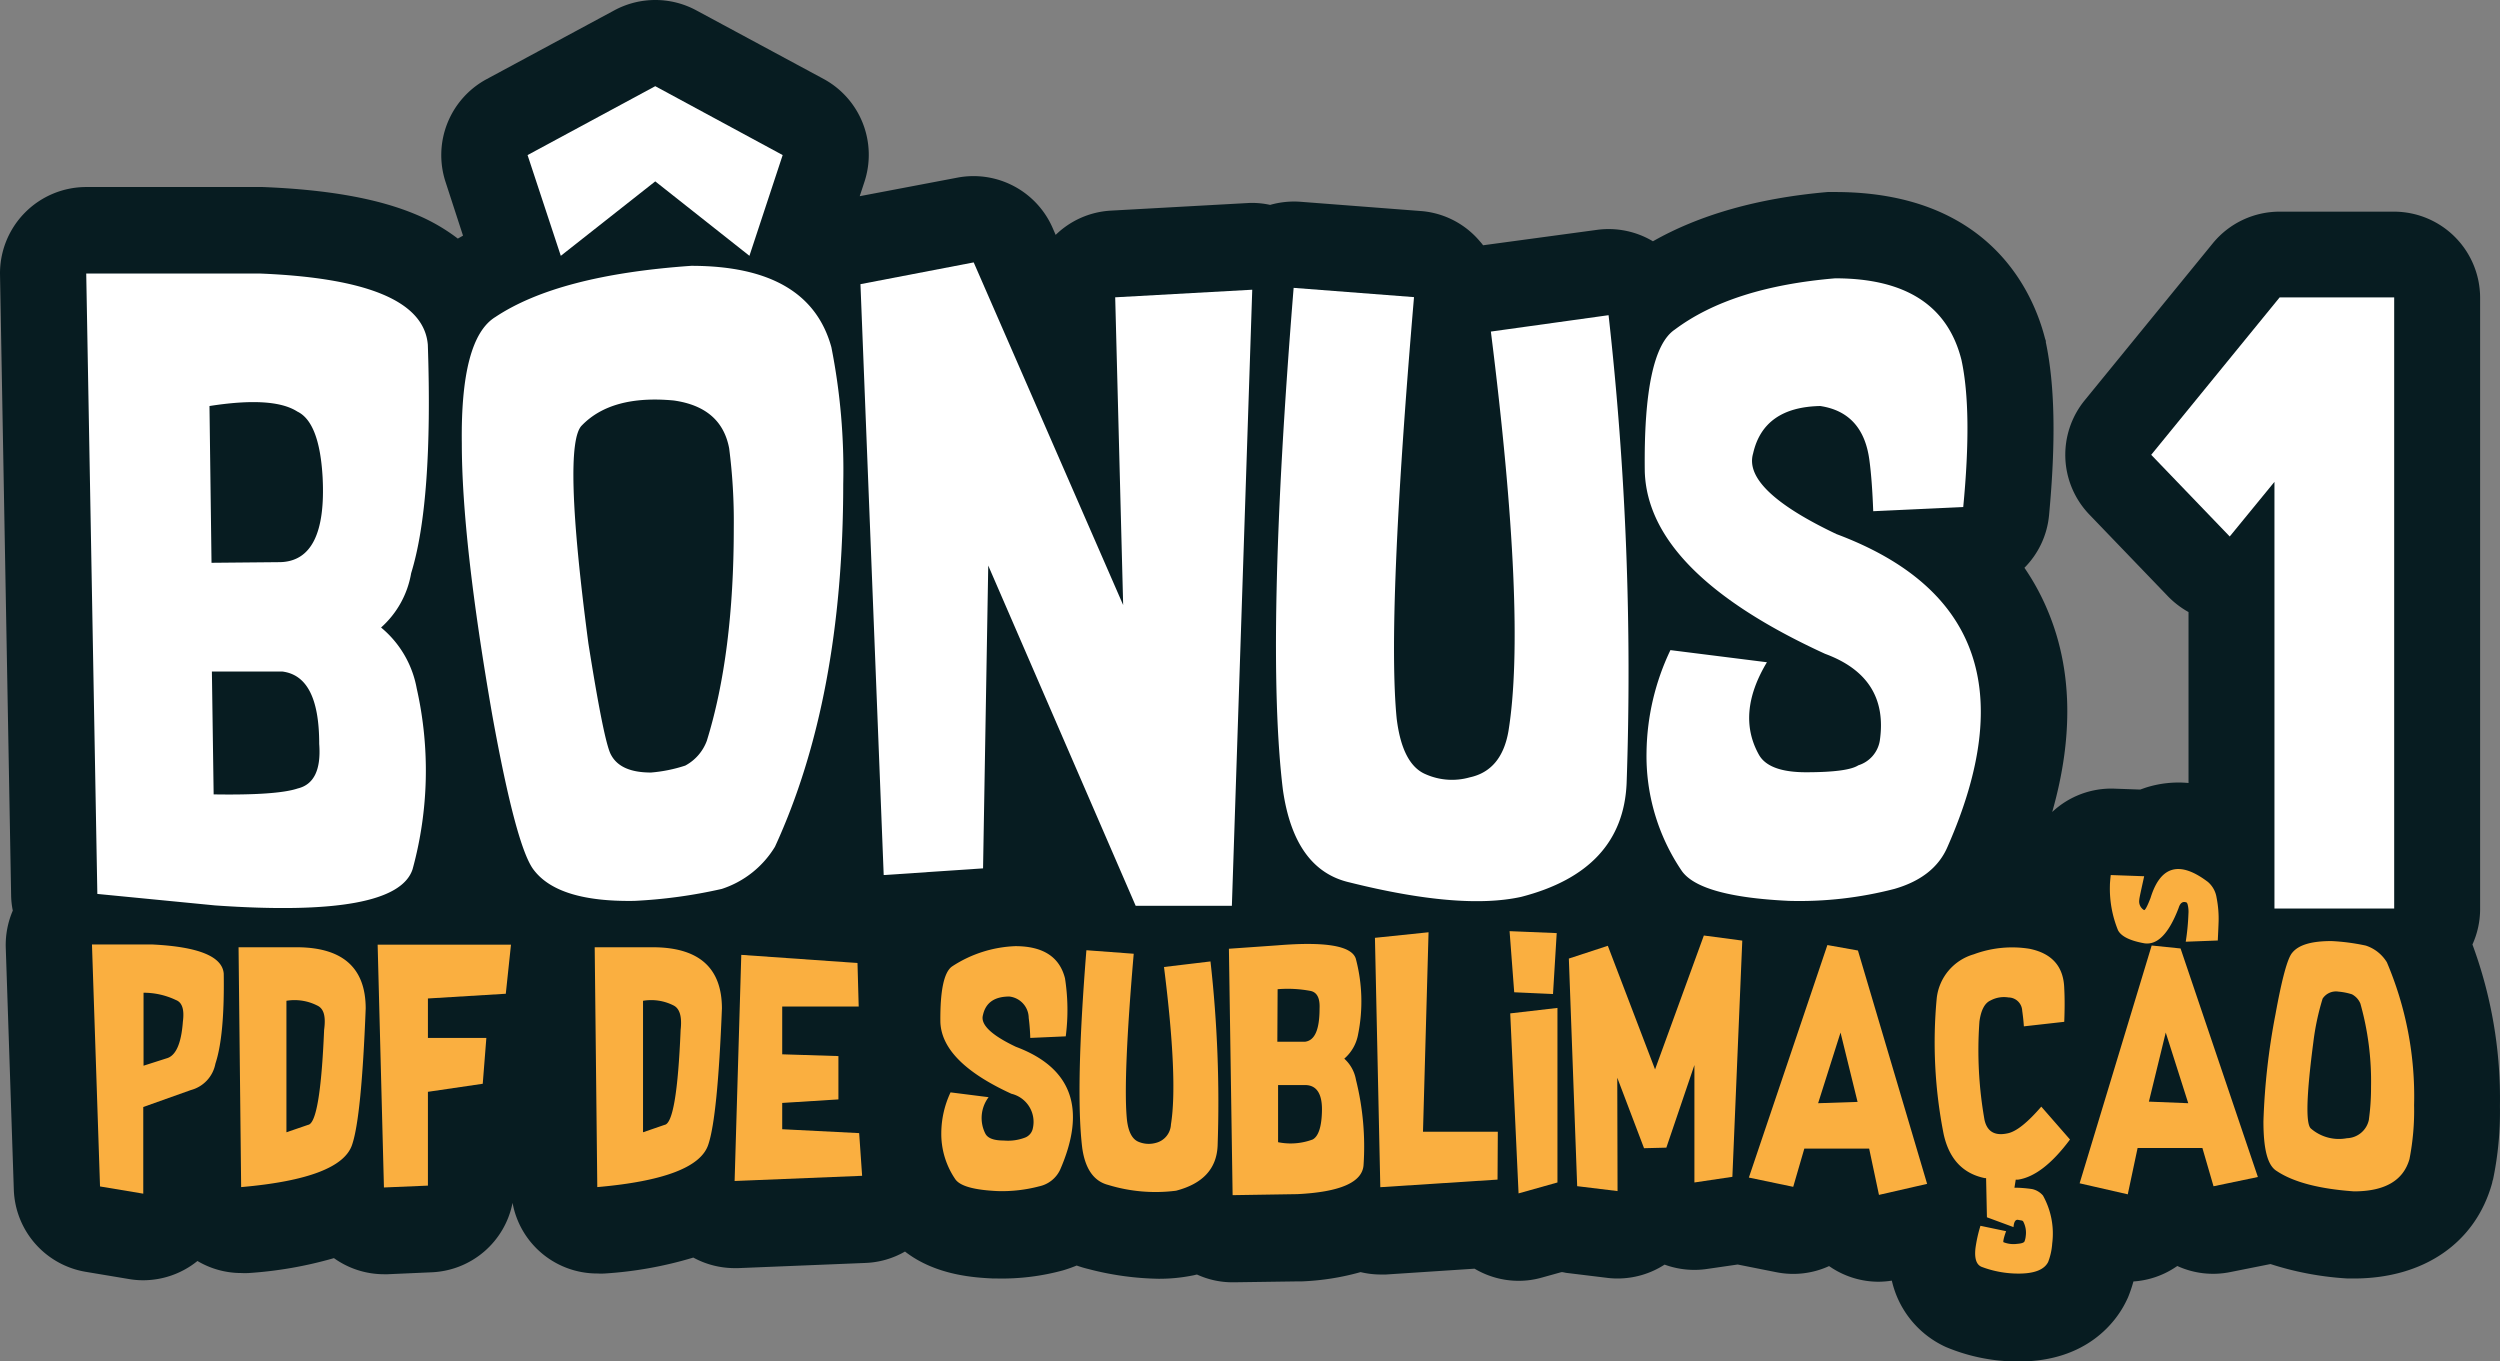<svg xmlns="http://www.w3.org/2000/svg" width="269.979" height="147.027" viewBox="0 0 269.979 147.027">
  <rect x="0" y="0" width="269.979" height="147.027" fill="#808080" stroke="none"/>
  <g id="personagem" transform="translate(0.002 -0.003)">
    <path id="Caminho_9459" data-name="Caminho 9459" d="M267,102a9.24,9.24,0,0,0,.83-3.83v-66a9.31,9.31,0,0,0-9.31-9.31H246.18A9.32,9.32,0,0,0,239,26.23l-13.87,17a9.31,9.31,0,0,0,.51,12.35l8.48,8.82a9.57,9.57,0,0,0,2.22,1.7V84.56a11.63,11.63,0,0,0-4.68.52l-.54.19-2.8-.1a9.32,9.32,0,0,0-6.7,2.52c2.32-8.15,2.17-15.46-.5-21.78a25.48,25.48,0,0,0-2.5-4.59,9.28,9.28,0,0,0,2.66-5.69c.74-7.94.63-14-.35-18.67a.582.582,0,0,0-.07-.34c-1.2-4.77-5.8-15.88-22.68-15.88h-.81c-7.5.65-13.82,2.45-18.87,5.32a9.34,9.34,0,0,0-6-1.24l-12.34,1.67a5.541,5.541,0,0,0-.37-.45,9.25,9.25,0,0,0-6.39-3.25l-13-1a9.44,9.44,0,0,0-3.24.34,8.91,8.91,0,0,0-2.42-.2l-14.8.82A9.28,9.28,0,0,0,114,25.37l-.33-.76a9.32,9.32,0,0,0-10.3-5.42l-10.53,2,.51-1.55A9.32,9.32,0,0,0,89,8.56L75.19,1.12a9.32,9.32,0,0,0-8.85,0L52.55,8.55a9.32,9.32,0,0,0-4.43,11.12L50,25.45l-.56.32A20.15,20.15,0,0,0,45,23.2c-4.12-1.75-9.57-2.72-16.64-3h-19A9.32,9.32,0,0,0,0,29.7l1.2,67a8.86,8.86,0,0,0,.18,1.64,9.4,9.4,0,0,0-.76,4l.87,26.13a9.31,9.31,0,0,0,7.77,8.88l4.67.78a8.889,8.889,0,0,0,1.54.13,9.32,9.32,0,0,0,5.85-2.08,9.28,9.28,0,0,0,4.72,1.3,7.624,7.624,0,0,0,.82,0,43.349,43.349,0,0,0,9.2-1.61,9.29,9.29,0,0,0,5.4,1.74h.4l4.76-.21a9.3,9.3,0,0,0,8.73-7.5,9.29,9.29,0,0,0,9.15,7.63,7.5,7.5,0,0,0,.82,0,42.25,42.25,0,0,0,9.55-1.72,9.33,9.33,0,0,0,4.46,1.14h.38l13.77-.56a9.27,9.27,0,0,0,4.25-1.23c3.37,2.62,7.68,2.82,9.53,2.91h.43a25,25,0,0,0,7.11-.88,15.065,15.065,0,0,0,1.47-.52,11.912,11.912,0,0,0,1.24.37,31.82,31.82,0,0,0,7.61,1.06,18.38,18.38,0,0,0,3.79-.38l.35-.08a9.15,9.15,0,0,0,3.85.84h.14l7.05-.1h.34a27.349,27.349,0,0,0,6.29-1,9.411,9.411,0,0,0,2.13.26h.6l9.58-.63a9.28,9.28,0,0,0,4.75,1.31,9.069,9.069,0,0,0,2.52-.35l2.12-.59c.19,0,.37.07.57.09l4.35.53a8.681,8.681,0,0,0,1.13.07,9.34,9.34,0,0,0,5.08-1.5,9.34,9.34,0,0,0,4.58.47l3.31-.48,4.17.83a9.28,9.28,0,0,0,5.7-.66l.35.23a9.34,9.34,0,0,0,5,1.46,9.742,9.742,0,0,0,1.43-.12,10.41,10.41,0,0,0,5.84,7.17,20,20,0,0,0,7.45,1.56h.45c7.41,0,10.49-4.4,11.46-6.29.11-.21.21-.42.31-.64a14.92,14.92,0,0,0,.58-1.71,9.29,9.29,0,0,0,4.39-1.44l.35-.23a9.28,9.28,0,0,0,5.7.66l4.36-.87a33.38,33.38,0,0,0,8.34,1.56h.66c7.57,0,13.16-3.86,14.94-10.32a1.865,1.865,0,0,1,.1-.39,36,36,0,0,0,.74-7.91A48,48,0,0,0,267,102Z" fill="#071c21"/>
    <path id="Caminho_9460" data-name="Caminho 9460" d="M46.2,37.23q-.59-7-18.2-7.69H9.31l1.2,67,12.71,1.24q19.65,1.38,21.34-3.93A40.32,40.32,0,0,0,45,74.35a11.09,11.09,0,0,0-3.85-6.58A10.14,10.14,0,0,0,44.4,61.9Q46.77,54.24,46.2,37.23ZM32.15,85.15q-2.23.75-9.08.64l-.19-13.27h7.59c2.69.33,4,2.93,4,7.82C34.68,83.13,33.9,84.73,32.15,85.15ZM30.28,60.71l-7.44.07-.22-16.93q6.89-1.08,9.49.6,2.4,1.15,2.73,7.14Q35.29,60.56,30.28,60.71Z" fill="#fff"/>
    <path id="Caminho_9461" data-name="Caminho 9461" d="M74.65,28.71q-14.36,1-21.16,5.53-3.77,2.32-3.62,13.65,0,10.45,3.29,29.34Q55.77,91.66,57.68,94q2.66,3.43,10.84,3.29A54.359,54.359,0,0,0,77.94,96a10.53,10.53,0,0,0,5.75-4.56q7.36-16,7.37-39.14a68.231,68.231,0,0,0-1.28-14.8Q87.37,28.71,74.65,28.71ZM76.33,80A5,5,0,0,1,74,82.68a16,16,0,0,1-3.7.75c-2.19,0-3.64-.62-4.33-1.94q-.75-1.38-2.43-12Q60.7,48,62.84,45.94q3.21-3.31,9.9-2.69,5.16.72,6,5.16a61.758,61.758,0,0,1,.5,8.59Q79.24,70.62,76.33,80Z" fill="#fff"/>
    <path id="Caminho_9462" data-name="Caminho 9462" d="M70.76,19.59l10.17,8.04,3.59-10.88L70.76,9.31,56.97,16.75l3.59,10.88Z" fill="#fff"/>
    <path id="Caminho_9463" data-name="Caminho 9463" d="M121.29,65.34l-16.14-37L92.92,30.69,95.43,94.5l10.73-.72.56-32.7,15.92,36.74h10.39l2.2-66.53-14.8.82Z" fill="#fff"/>
    <path id="Caminho_9464" data-name="Caminho 9464" d="M161,35.81q3.88,30.88,1.9,43.14c-.49,2.84-1.89,4.51-4.18,5a7,7,0,0,1-4.75-.33q-2.53-1.05-3.14-6-1.08-10.92,1.87-45.53l-13-1q-3.1,38.28-1.16,54.2,1.23,8.63,7.18,10,12,3,18.54,1.57,11-2.83,11.4-12.29a345.77,345.77,0,0,0-1.95-50.53Z" fill="#fff"/>
    <path id="Caminho_9465" data-name="Caminho 9465" d="M198.32,57.68q-10.15-4.82-9-8.71,1.13-5,7.25-5.12,4.64.7,5.31,5.87c.2,1.49.33,3.32.41,5.49l9.72-.45q1-10.38-.19-15.88-2.21-8.82-13.64-8.82Q187,31,180.87,35.59q-3.41,2.28-3.25,15.32.33,10.92,19.47,19.7Q204,73.16,203,80a3.36,3.36,0,0,1-2.32,2.65q-1.15.75-5.64.75-4.08,0-5.12-1.94-2.43-4.41.89-9.94l-10.42-1.31a26.33,26.33,0,0,0-2.58,11A22.08,22.08,0,0,0,181.58,94q1.9,2.83,11.62,3.29A40.851,40.851,0,0,0,204.57,96q4.34-1.25,5.75-4.56Q221.39,66.32,198.32,57.68Z" fill="#fff"/>
    <path id="Caminho_9466" data-name="Caminho 9466" d="M246.18,32.12l-13.87,17,8.48,8.82,4.83-5.9V98.12h12.93v-66Z" fill="#fff"/>
    <path id="Caminho_9467" data-name="Caminho 9467" d="M16.47,102H9.93l.87,26.13,4.67.78v-9.36l5.14-1.83a3.64,3.64,0,0,0,2.65-2.85q1-3,.9-9.72Q23.94,102.37,16.47,102Zm3.28,8.3c-.17,2.41-.77,3.74-1.78,4l-2.47.79v-7.88A8.07,8.07,0,0,1,19,108c.66.25.92,1,.75,2.32Z" fill="#faaf40"/>
    <path id="Caminho_9468" data-name="Caminho 9468" d="M32.23,102.3H25.76l.28,25.9q10.86-.95,12-4.63,1-3,1.45-14.67Q39.48,102.4,32.23,102.3ZM35,111.22q-.42,10.08-1.74,10.26l-2.33.8v-14.2a5.39,5.39,0,0,1,3.3.5C35,108.92,35.19,109.8,35,111.22Z" fill="#faaf40"/>
    <path id="Caminho_9469" data-name="Caminho 9469" d="M41.46,128.24l4.75-.2V117.91l5.92-.87.39-4.95H46.21v-4.26l8.41-.51.56-5.3H40.78Z" fill="#faaf40"/>
    <path id="Caminho_9470" data-name="Caminho 9470" d="M70.69,102.3H64.22l.28,25.9q10.86-.95,12-4.63,1-3,1.46-14.67Q77.95,102.4,70.69,102.3Zm2.81,8.92q-.41,10.08-1.74,10.26l-2.32.8v-14.2a5.34,5.34,0,0,1,3.29.5C73.41,108.92,73.66,109.8,73.5,111.22Z" fill="#faaf40"/>
    <path id="Caminho_9471" data-name="Caminho 9471" d="M84.47,121.95v-2.84l6.07-.38v-4.68l-6.07-.19V108.7h8.26L92.6,104l-12.55-.88-.72,24.42,13.77-.56-.32-4.61Z" fill="#faaf40"/>
    <path id="Caminho_9472" data-name="Caminho 9472" d="M109.71,113.05q-4-1.9-3.56-3.43c.29-1.33,1.24-2,2.85-2a2.35,2.35,0,0,1,2.09,2.31c.08.59.14,1.31.17,2.16l3.83-.17a22.24,22.24,0,0,0-.08-6.26q-.87-3.48-5.37-3.48a13.34,13.34,0,0,0-6.81,2.18q-1.33.9-1.28,6,.14,4.31,7.67,7.76a3.12,3.12,0,0,1,2.32,3.71,1.35,1.35,0,0,1-.92,1.05,5.15,5.15,0,0,1-2.22.29c-1.07,0-1.74-.24-2-.76a3.73,3.73,0,0,1,.36-3.92l-4.11-.52a10.41,10.41,0,0,0-1,4.36,8.68,8.68,0,0,0,1.5,5c.5.75,2,1.18,4.58,1.3a15.7,15.7,0,0,0,4.48-.51,3.24,3.24,0,0,0,2.27-1.79Q118.79,116.45,109.71,113.05Z" fill="#faaf40"/>
    <path id="Caminho_9473" data-name="Caminho 9473" d="M125.7,104.43q1.53,12.16.75,17a2.15,2.15,0,0,1-1.65,2,2.84,2.84,0,0,1-1.87-.13c-.66-.28-1.08-1.06-1.23-2.36q-.44-4.3.73-17.94l-5.11-.38q-1.21,15.07-.45,21.35.48,3.41,2.82,4a17.44,17.44,0,0,0,7.31.62c2.88-.75,4.38-2.36,4.49-4.85a136,136,0,0,0-.77-19.91Z" fill="#faaf40"/>
    <path id="Caminho_9474" data-name="Caminho 9474" d="M145.17,114.33a4.51,4.51,0,0,0,1.49-2.62,18,18,0,0,0-.25-8.19c-.47-1.38-3.27-1.85-8.43-1.43l-5.27.37.4,26.61,7-.11c4.63-.23,7-1.28,7.14-3.13a29.82,29.82,0,0,0-.82-9.22A4,4,0,0,0,145.17,114.33Zm-7.2-7.5a13.25,13.25,0,0,1,3.58.19c.69.16,1,.79.95,1.89,0,2.26-.5,3.45-1.56,3.59h-3Zm4.78,13.39c-.06,1.58-.41,2.53-1,2.84a6.789,6.789,0,0,1-3.73.29v-6.17h2.93C142.24,117.19,142.85,118.21,142.75,120.22Z" fill="#faaf40"/>
    <path id="Caminho_9475" data-name="Caminho 9475" d="M154.27,100.68l-5.79.6.58,26.93,12.66-.82.03-5.17h-8.08Z" fill="#faaf40"/>
    <path id="Caminho_9476" data-name="Caminho 9476" d="M167.71,107.35l.4-6.58-5.09-.21.5,6.6Z" fill="#faaf40"/>
    <path id="Caminho_9477" data-name="Caminho 9477" d="M163.99,128.88l4.2-1.18V108.85l-5.1.59Z" fill="#faaf40"/>
    <path id="Caminho_9478" data-name="Caminho 9478" d="M178.73,115.49l-5.1-13.35-4.21,1.38.9,24.58,4.36.53-.03-12.24,2.89,7.61,2.41-.06,3.03-8.92V127.7l4.1-.61,1.07-25.51-4.15-.55Z" fill="#faaf40"/>
    <path id="Caminho_9479" data-name="Caminho 9479" d="M197.34,102.06l-8.48,25.11,4.79,1,1.2-4.13h7l1.06,5,5.2-1.19-7.47-25.2Zm-1,17.08,2.42-7.63L200.6,119Z" fill="#faaf40"/>
    <path id="Caminho_9480" data-name="Caminho 9480" d="M216.87,122.38c-1.42.33-2.27-.15-2.56-1.43a43.13,43.13,0,0,1-.55-10.63c.17-1.24.57-2,1.21-2.28a3.05,3.05,0,0,1,1.93-.32,1.5,1.5,0,0,1,1.48,1.44q.12.82.18,1.68l4.36-.49c.05-1.3.06-2.5,0-3.59q-.09-3.56-3.77-4.3a11.86,11.86,0,0,0-6,.6,5.57,5.57,0,0,0-4,4.73,51,51,0,0,0,.75,14.71q.89,4,4.44,4.73h.14l.09,4.23,2.87,1.06q.07-.87.51-.78l.33.06a.29.29,0,0,1,.2.1,2.58,2.58,0,0,1,.28,1.59,2.1,2.1,0,0,1-.13.57q-.1.22-.81.27a2.9,2.9,0,0,1-1.46-.18c-.06,0,0-.43.28-1.19l-2.77-.58a15,15,0,0,0-.54,2.43q-.18,1.65.66,2a11.22,11.22,0,0,0,4,.73c1.69,0,2.76-.41,3.19-1.25a6.84,6.84,0,0,0,.44-2,8.44,8.44,0,0,0-1-5.18,2.14,2.14,0,0,0-1.18-.7,14.48,14.48,0,0,0-1.53-.14h-.37l.14-.87h.22q2.7-.39,5.64-4.34l-3.1-3.55Q218.24,122.06,216.87,122.38Z" fill="#faaf40"/>
    <path id="Caminho_9481" data-name="Caminho 9481" d="M231.56,101.87c1.43.22,2.66-1.06,3.71-3.81.17-.56.46-.76.87-.59a.55.55,0,0,1,.11.23,3.19,3.19,0,0,1,.08,1,25.156,25.156,0,0,1-.29,3l3.46-.13c.05-1,.08-1.72.09-2.08a11.76,11.76,0,0,0-.22-2.55,2.79,2.79,0,0,0-.93-1.69q-4.6-3.49-6.2,1.72c-.36.93-.6,1.37-.71,1.31a1.09,1.09,0,0,1-.51-1.09c0-.17.19-1,.53-2.56l-3.61-.13c-.06.55-.09.93-.09,1.13a11.91,11.91,0,0,0,.87,4.82C229.05,101.11,230,101.59,231.56,101.87Z" fill="#faaf40"/>
    <path id="Caminho_9482" data-name="Caminho 9482" d="M232.36,102.11l-7.78,25.68,5.2,1.19,1.06-5h7l1.2,4.13,4.79-1-8.35-24.68Zm-.3,16.86,1.82-7.46,2.43,7.63Z" fill="#faaf40"/>
    <path id="Caminho_9483" data-name="Caminho 9483" d="M257.76,103.92a4.2,4.2,0,0,0-2.27-1.8,22.671,22.671,0,0,0-3.71-.49c-2.15,0-3.57.4-4.27,1.3q-.75.93-1.78,6.61a72.729,72.729,0,0,0-1.3,11.56c0,3,.44,4.76,1.43,5.36q2.69,1.8,8.34,2.2,5,0,6-3.48a27.34,27.34,0,0,0,.5-5.83A37,37,0,0,0,257.76,103.92Zm-1.94,17a2.5,2.5,0,0,1-2.37,2,4.62,4.62,0,0,1-3.91-1.06c-.56-.55-.46-3.66.28-9.31a27,27,0,0,1,1-4.7,1.72,1.72,0,0,1,1.71-.76,6.711,6.711,0,0,1,1.46.29,2,2,0,0,1,.91,1,31,31,0,0,1,1.15,9,25.3,25.3,0,0,1-.23,3.51Z" fill="#faaf40"/>
  </g>
</svg>
